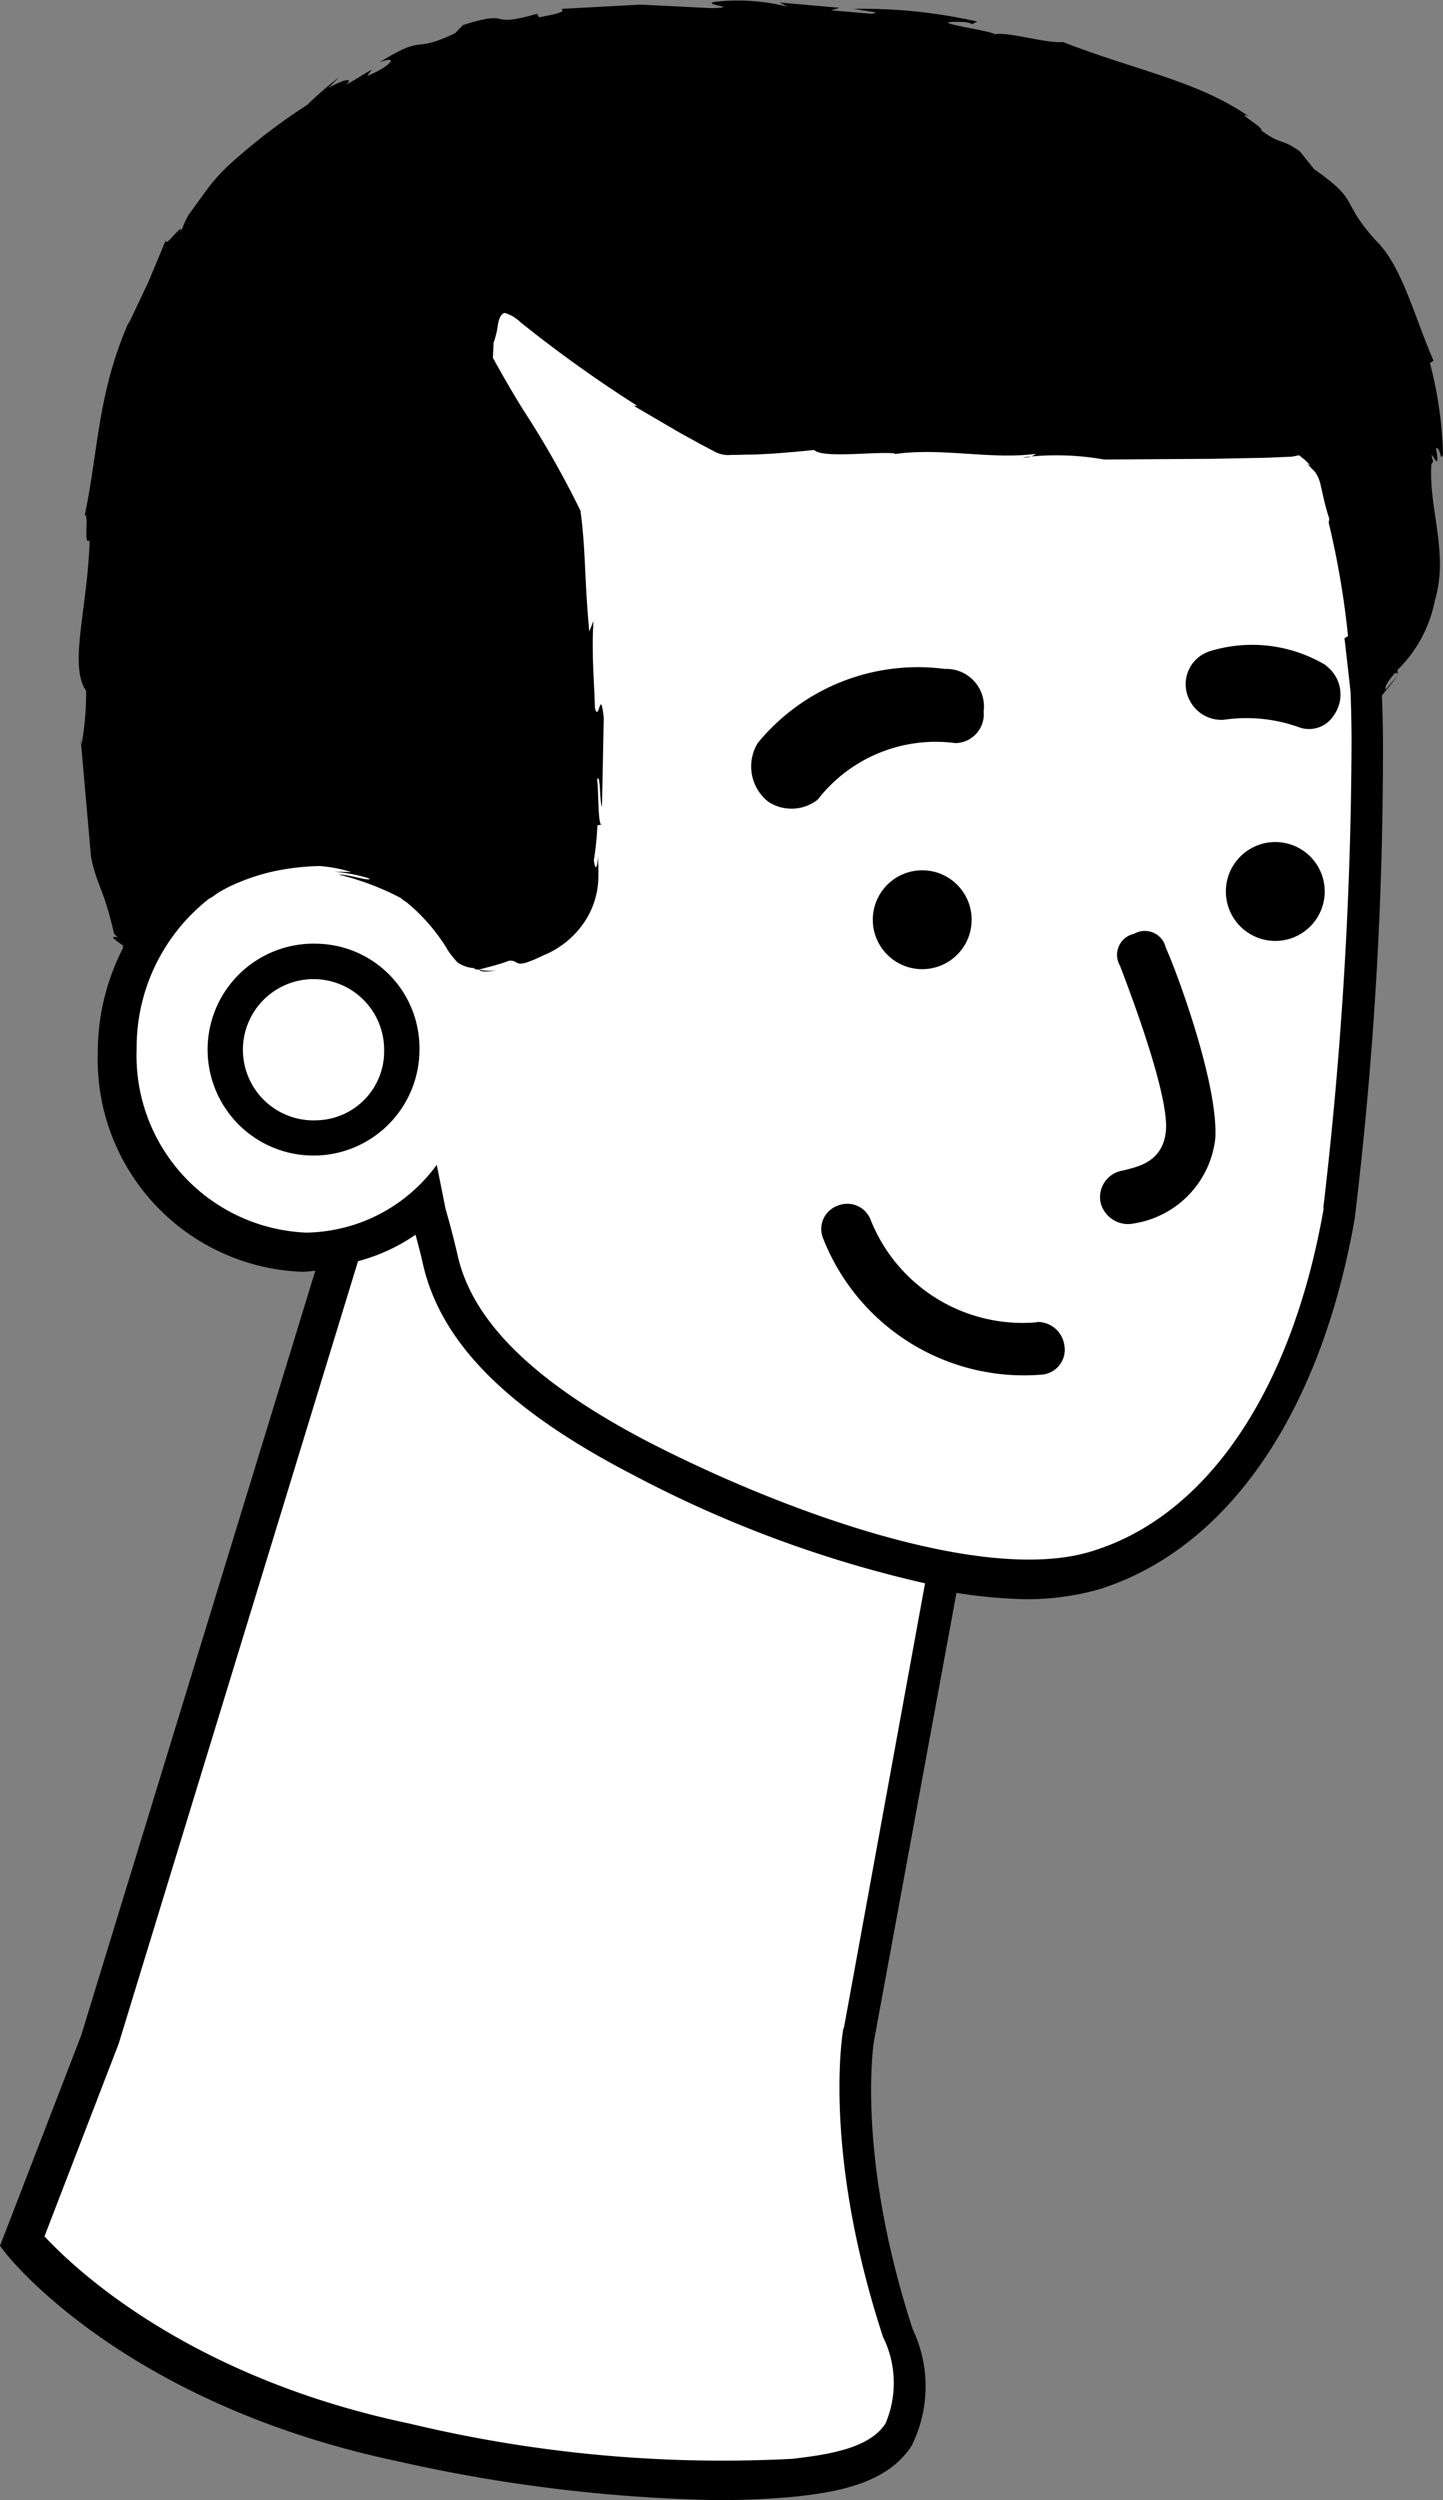 <svg xmlns="http://www.w3.org/2000/svg" width="40.87" height="70.791" viewBox="0 0 40.87 70.791">
  <rect x="0" y="0" width="40.87" height="70.791" fill="#808080" stroke="none"/>
  <g id="Group_1682" data-name="Group 1682" transform="translate(6960.923 8340)">
    <path id="Path_3316" data-name="Path 3316" d="M254.6,52.76c-2.7-3.48-8.8-5.9-18.25-5.9s-14.97,3.67-16.32,12.26.3,13.57.3,13.57a3.478,3.478,0,0,1,.95-1.44c.02.1.04.17.05.25a5.861,5.861,0,0,0-1.6,4.1,5.508,5.508,0,0,0,5.3,5.7,4.748,4.748,0,0,0,1.07-.13l-6.87,22.43-2.2,5.7s3.2,4.1,10.8,5.7a37.971,37.971,0,0,0,11,1c1.9-.2,4.2-.6,3-4.1-1.7-5.2-1.1-8.5-1.1-8.5l2.4-13.1a9.386,9.386,0,0,0,4.3-.01c3.2-1,5.9-4.4,6.9-10.1a108.518,108.518,0,0,0,.8-13.4c0-.87-.06-2.5-.2-4.14q.147,1.132.25,2.27a6.292,6.292,0,0,0,1.35-2.5c.3-1.36.78-6.2-1.92-9.66ZM228.4,79.98a.3.3,0,0,1,.02.1l-.08-.05a.209.209,0,0,0,.06-.04Z" transform="translate(-7177.263 -8385.879)" fill="#fff"/>
    <path id="Path_3317" data-name="Path 3317" d="M230.4,73.36a1.892,1.892,0,0,1-.48-.02C229.92,73.37,230.02,73.42,230.4,73.36Zm23.56-12.7-.03-.07C253.95,60.64,253.95,60.66,253.96,60.66ZM220.9,70.12v-.01Zm4.42,2.48a3,3,0,1,0,2.9,3A2.957,2.957,0,0,0,225.32,72.6Zm0,5a2,2,0,1,1,1.9-2A1.954,1.954,0,0,1,225.32,77.6ZM243.4,66.92a.818.818,0,0,0,.8-.9,1.064,1.064,0,0,0-1.1-1.2,5.861,5.861,0,0,0-5.3,2.1,1.273,1.273,0,0,0,.3,1.66,1.2,1.2,0,0,0,1.4-.06,4.231,4.231,0,0,1,3.9-1.6Zm10.5-2.2a4.059,4.059,0,0,0-3.3-.4.98.98,0,0,0-.57,1.38,1.01,1.01,0,0,0,.97.56,4.4,4.4,0,0,1,2.1.2.832.832,0,0,0,1.02-.33,1.016,1.016,0,0,0-.22-1.4Z" transform="translate(-7177.263 -8385.879)"/>
    <circle id="Ellipse_541" data-name="Ellipse 541" cx="1.4" cy="1.4" r="1.4" transform="translate(-6936.203 -8315.358)"/>
    <circle id="Ellipse_542" data-name="Ellipse 542" cx="1.4" cy="1.4" r="1.4" transform="translate(-6926.203 -8316.158)"/>
    <path id="Path_3318" data-name="Path 3318" d="M248.46,72.32a.608.608,0,0,0-.4.9c.5,1.3,1.4,3.8,1.3,4.7s-.85,1-1.2,1.1a.762.762,0,0,0-.65.9.8.8,0,0,0,.95.6,2.747,2.747,0,0,0,2.3-2.4c.1-1.6-1.2-5-1.4-5.4a.608.608,0,0,0-.9-.4Zm-2.76,11a4.633,4.633,0,0,1-4.7-2.9.709.709,0,0,0-.94-.4.7.7,0,0,0-.4.94,6.11,6.11,0,0,0,6.2,3.84.707.707,0,0,0,.62-.86.763.763,0,0,0-.77-.63ZM229.54,46.56h0l.1-.1Z" transform="translate(-7177.263 -8385.879)"/>
    <path id="Path_3319" data-name="Path 3319" d="M256.93,58.95c-.17-.6.25.52.08-.38.14-.04.12.42.2.17a11.2,11.2,0,0,0-.37-2.58l.1-.07c-.58-1.35-.9-2.7-1.65-3.42-1.02-1.14-.4-1.07-1.73-2l-.4-.5c-.56-.4-.5-.16-1.1-.6.1-.06-.78-.56-.36-.4-1.44-1-3.2-1.3-5.25-2.1-.5.04-1.56-.3-1.94-.22-.04-.1-2.17-.38-.92-.35.1,0,.3.04.27.07l.16-.08a14.707,14.707,0,0,0-3.5-.36c.36.07.84.1.5.14l-1.14-.1.24-.07-1.7-.15.23.12a5.8,5.8,0,0,0-2.06-.14c-.42.08.78.16-.1.18l-2-.1-2.25.12c.15.1-.24.16-.63.24l-.06-.1c-1.5.43-.6-.15-2.1.32l-.22.23c-1.26.6-.8-.01-2.15.83.57-.23.35.1-.34.38l.13-.18c-.36.2-.47.3-.73.42.2-.16.04-.2-.5.1l.3-.3a9.487,9.487,0,0,0-.9.78,16.846,16.846,0,0,0-2.17,1.66,4.979,4.979,0,0,0-.7.78l-.48.66a2.51,2.51,0,0,0-.23.52c.12-.4-.48.5-.42.2l-.5,1.2-.57,1.2.03-.1c-.9,2.03-.87,3.66-1.26,5.5.13-.07-.05.92.14.7-.06,1.95-.6,3.55-.1,4.27a8.5,8.5,0,0,1-.13,1.52l-.03-.2.3,3.4c.18.84.37.9.65,2.16a.943.943,0,0,1,.1.1c-.28-.06-.03.1.18.25-.04-.01-.05.01-.02.04a6.46,6.46,0,0,0-.72,2.98,6.015,6.015,0,0,0,5.8,6.2c.12,0,.24-.02.36-.03l-6.63,21.65-2.3,5.96.17.22c.14.17,3.4,4.26,11.1,5.88a44.574,44.574,0,0,0,9.08,1.1q1.037,0,2.07-.09c1.28-.13,2.7-.37,3.4-1.45a3.77,3.77,0,0,0,.03-3.3c-1.63-5-1.1-8.22-1.08-8.25l2.32-12.6a13.864,13.864,0,0,0,1.96.18,7.475,7.475,0,0,0,2.08-.28c3.63-1.14,6.27-4.96,7.24-10.5a110.635,110.635,0,0,0,.8-13.47c0-.35-.01-.82-.03-1.34l.08-.1q.255-.3.48-.62c-.14.2-.3.37-.46.56-.02-.12.1-.28.28-.48l.07.02c0-.03-.01-.06-.01-.1a3.756,3.756,0,0,0,1.06-1.97c.4-1.34-.18-2.6-.1-3.85Zm-16.7,44.35c-.03.14-.6,3.5,1.12,8.75a2.93,2.93,0,0,1,.07,2.45c-.45.7-1.6.88-2.64,1a37.969,37.969,0,0,1-10.85-1c-6.34-1.33-9.56-4.47-10.33-5.3l2.1-5.45,6.78-22.16a5.247,5.247,0,0,0,1.63-.75c.08.3.16.6.22.88.53,2.22,2.42,4.1,5.96,5.93a33.5,33.5,0,0,0,8.25,3.06l-2.3,12.6Zm13.6-23.2c-.9,5.15-3.3,8.7-6.56,9.7-3,.94-8.62-1.07-12.52-3.07-3.2-1.66-5-3.38-5.44-5.27q-.156-.68-.35-1.35l-.25-1.25a4.651,4.651,0,0,1-3.7,1.92,5.014,5.014,0,0,1-4.8-5.2,5.348,5.348,0,0,1,2.02-4.23c.02-.01.03-.03.06-.04.1-.05.17-.12.26-.17a3.887,3.887,0,0,1,.54-.27,5.793,5.793,0,0,1,1.1-.34,7,7,0,0,1,1.21-.13,4.25,4.25,0,0,1,.89.17c-.13,0-.3-.01-.48-.01a4.839,4.839,0,0,1,.95.18l.06.03c-.1.05-.58-.13-.9-.13a7.652,7.652,0,0,1,1.76.66,2.027,2.027,0,0,0,.18.13,5.264,5.264,0,0,1,1.12,1.28h0a.052.052,0,0,1,.02.04,2.632,2.632,0,0,0,.3.38.884.884,0,0,0,.47.16c.03.06.1.03.13.05.01-.02.54-.13.86-.26.33-.02.08.28.97-.15a2.567,2.567,0,0,0,1.23-1.05,2.354,2.354,0,0,0,.32-1c.02-.32,0-.52,0-.75-.04.47-.1.3-.12.1a8.126,8.126,0,0,0,.1-.98l.14-.03c-.14.16-.1-1.1-.15-1.26.1-.24.07.65.14.76l.05-2.52c-.1-.9-.13.16-.25-.27-.02-.8-.1-1.56-.04-2.47l-.12.3c-.14-1.5-.1-2.34-.25-3.42a26.719,26.719,0,0,0-1.63-2.87q-.443-.719-.85-1.46l.02-.43a2.246,2.246,0,0,0,.12-.5c.02-.1.06-.32.2-.34a1.11,1.11,0,0,1,.45.27,36.963,36.963,0,0,0,3.3,2.36h-.1l1.3.76.6.33.38.2a.8.8,0,0,0,.48.1c.22,0,.44-.01.66-.01l.57-.03c.37-.03.74-.06,1.12-.1.24.25,1.8.03,2.3.1l-.05.02c1.33-.2,2.74.16,4.03-.01a.5.5,0,0,1-.37.1,7.711,7.711,0,0,1,2.3.06l3.08-.02,1.53-.03.7-.03c.08-.01.15-.03.22-.04a1.059,1.059,0,0,0,.12.1c.02.02.04.03.07.06l.13.14-.1-.06c.08.08.14.15.2.2.03.04.05.07.07.1a1.074,1.074,0,0,1,.12.33c.06.24.1.5.24.93-.01.05-.01.1-.02.1a24.137,24.137,0,0,1,.55,3.22l-.1.06.12,1.05.05.46q.027.675.03,1.35a115.981,115.981,0,0,1-.8,13.27Z" transform="translate(-7177.263 -8385.879)"/>
  </g>
</svg>

